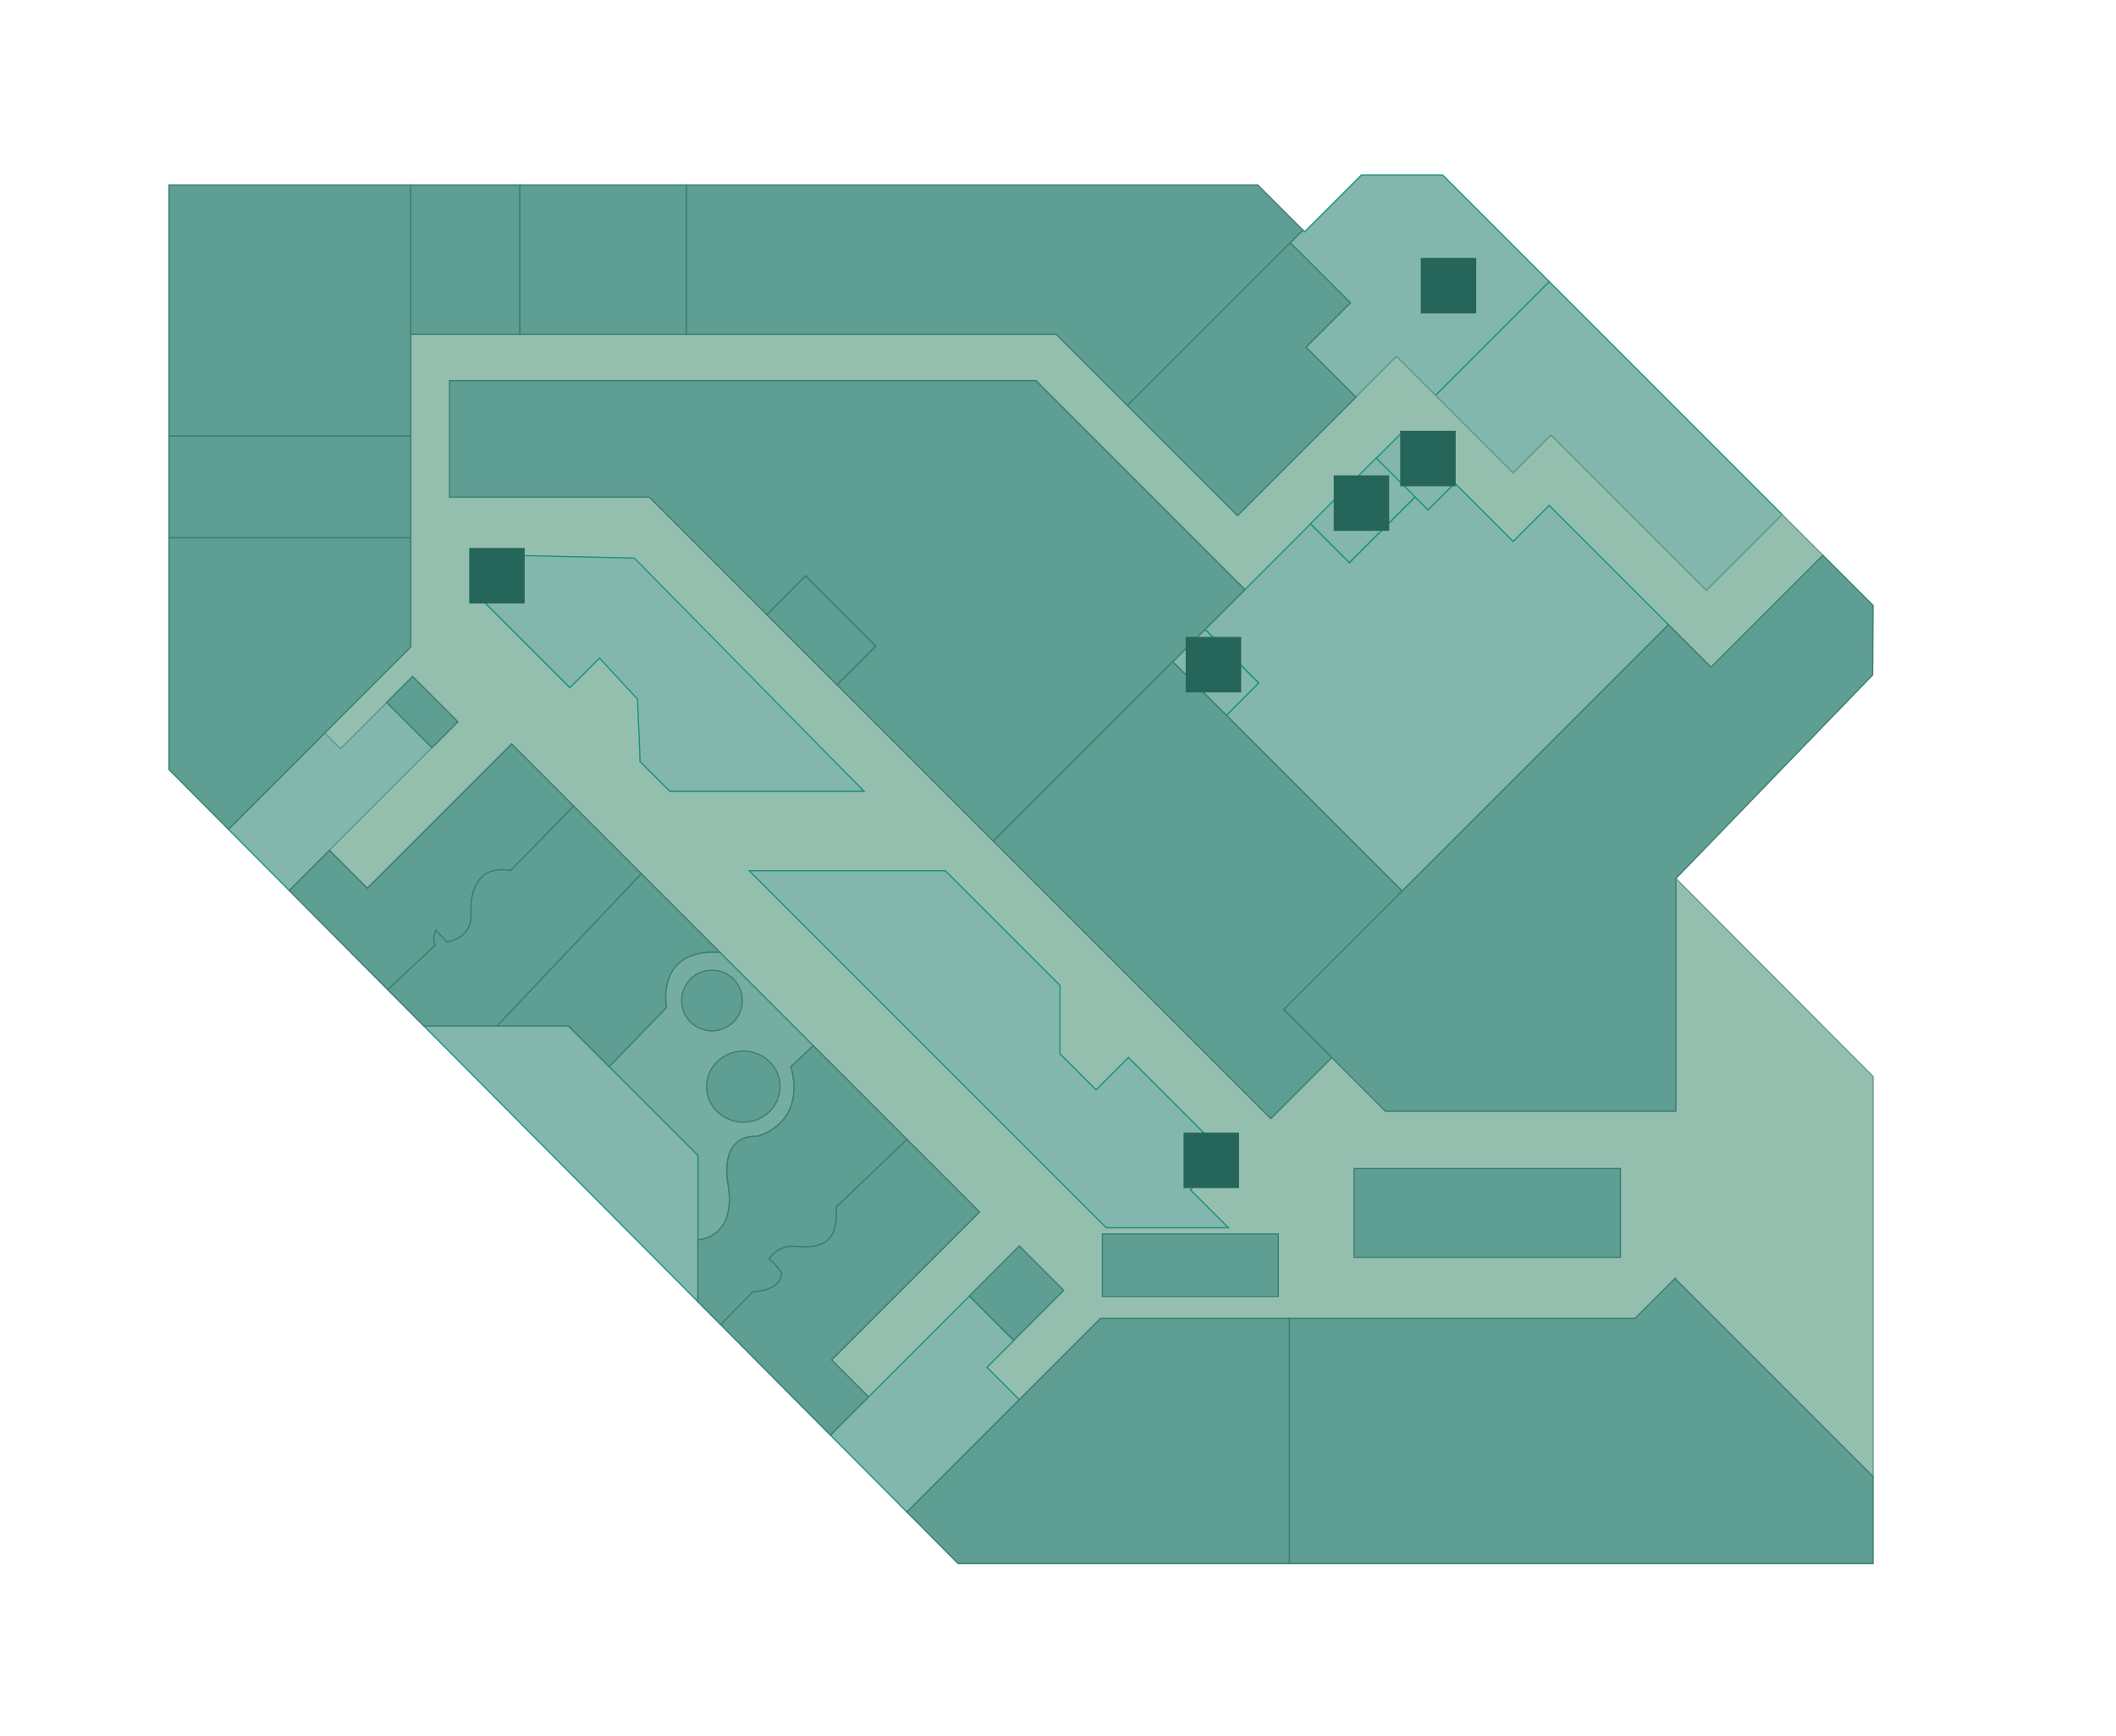 <?xml version="1.0" encoding="utf-8"?>
<!-- Generator: Adobe Illustrator 16.0.0, SVG Export Plug-In . SVG Version: 6.00 Build 0)  -->
<!DOCTYPE svg PUBLIC "-//W3C//DTD SVG 1.1//EN" "http://www.w3.org/Graphics/SVG/1.1/DTD/svg11.dtd">
<svg version="1.1" id="Layer_1" xmlns="http://www.w3.org/2000/svg" xmlns:xlink="http://www.w3.org/1999/xlink" x="0px" y="0px"
	 width="1716px" height="1408px" viewBox="0 0 1716 1408" enable-background="new 0 0 1716 1408" xml:space="preserve">
<g id="background">
	<rect fill="#FFFFFF" width="1716" height="1408"/>
</g>
<g id="etc">
	<polygon fill="#83B7AD" stroke="#1D937D" stroke-miterlimit="10" points="1256.354,228.354 1164.088,320.621 1227.084,383.617 
		1257.832,352.869 1383.825,478.862 1445.344,417.344 	"/>
	<polygon fill="#83B7AD" stroke="#1D937D" stroke-miterlimit="10" points="1184.357,156.357 1181.355,153.356 1170,142 1104,142 
		1058,188 1056.61,186.61 1046.342,196.878 1095.09,245.625 1059.091,281.624 1099.589,322.122 1132.589,289.122 1164.088,320.621 
		1256.354,228.354 	"/>
	<polygon fill="#83B7AD" stroke="#1D937D" stroke-miterlimit="10" points="276.133,607.112 263.379,594.359 185.218,672.52 
		234.566,722.176 267.134,689.608 350.381,606.361 313.633,569.612 	"/>
	<polygon fill="#83B7AD" stroke="#1D937D" stroke-miterlimit="10" points="1359.077,1036.091 1358.327,1036.841 1359.077,1037.591 	
		"/>
	<path fill="#94BFAF" stroke="#679B8C" stroke-miterlimit="10" d="M1359.077,712.414v188.689h-235.483l-43.498-43.498
		l-49.498,49.498L805.609,682.114L526.623,403.128H364.631v-94.495h475.479l169.489,169.491l53.247-53.247l53.248-53.248
		l21.749-21.749l41.997,41.998l47.248,47.248l29.249-29.249l96.745,96.745l34.498,34.498l90.771-90.771l-33.009-33.006
		l-61.519,61.521L1257.831,352.87l-30.748,30.748l-62.996-62.996l-31.499-31.499l-33,33l-95.994,95.994L914.35,328.87
		l-57.748-57.747H556.617H421.624h-88.495v82.497v82.496v88.494l-69.749,69.749l12.753,12.753l37.5-37.5l20.997-20.997
		l36.749,36.749l-20.997,20.997l-83.248,83.248l30.749,30.749l116.994-116.994l379.48,379.479l-119.993,119.994l29.998,29.998
		l122.241-122.242l35.997,35.997l-62.247,62.246l26.25,26.25l65.997-65.997h152.992h280.485l32.249-32.249l0.75-0.75v1.5
		L1519,1197.514V873L1359.077,712.414z M519.123,617.617v-50.998l-32.998-32.998l-23.999,23.999l-74.997-74.996l29.999-29.999
		h94.495l188.991,188.991H543.122L519.123,617.617z M897.104,995.598L607.619,706.112h158.992l92.994,92.995v55.498l29.25,29.247
		l26.248-26.247l78.745,78.744l-28.497,28.499l30.747,30.748L897.104,995.598L897.104,995.598z M1314.083,1019.597h-215.988v-71.996
		h215.988V1019.597z"/>
	<polygon opacity="0.4" fill="#5F9E93" stroke="#3B7F72" stroke-miterlimit="10" enable-background="new    " points="
		486.125,533.621 486.125,533.621 486.125,533.621 519.123,566.619 519.123,566.619 519.123,566.619 519.123,617.617 
		543.122,641.616 700.614,641.616 511.624,452.625 417.128,452.625 387.13,482.624 462.126,557.62 	"/>
	<polygon fill="#83B7AD" stroke="#1D937D" stroke-miterlimit="10" points="996.099,995.598 965.352,964.85 965.352,964.85 
		965.352,964.85 993.85,936.351 915.104,857.604 888.854,883.854 888.854,883.854 888.854,883.854 859.605,854.605 859.605,854.605 
		859.605,854.605 859.605,799.107 766.611,706.112 607.619,706.112 897.104,995.598 	"/>
	<polygon fill="#83B7AD" stroke="#1D937D" stroke-miterlimit="10" points="1179.84,391.878 1137.843,349.881 1116.094,371.629 
		1147.592,403.128 1147.592,403.128 1158.092,413.627 	"/>
	<polygon fill="#83B7AD" stroke="#1D937D" stroke-miterlimit="10" points="1256.337,409.877 1227.088,439.126 1227.088,439.126 
		1227.088,439.126 1179.84,391.878 1158.092,413.627 1158.092,413.627 1158.092,413.627 1147.592,403.128 1094.344,456.375 
		1094.344,456.375 1094.344,456.375 1062.846,424.877 1009.599,478.124 1009.599,478.124 977.35,510.373 1020.848,553.87 
		1020.848,553.87 1020.848,553.87 994.6,580.119 1137.093,722.612 1353.082,506.623 	"/>
	
		<rect x="1082.962" y="376.344" transform="matrix(0.707 0.707 -0.707 0.707 616.455 -660.263)" fill="#83B7AD" stroke="#1D937D" stroke-miterlimit="10" width="44.545" height="75.303"/>
	
		<rect x="967.415" y="514.489" transform="matrix(0.707 -0.707 0.707 0.707 -96.761 856.889)" fill="#83B7AD" stroke="#1D937D" stroke-miterlimit="10" width="37.12" height="61.513"/>
	<polygon fill="#83B7AD" stroke="#1D937D" stroke-miterlimit="10" points="786.109,1051.09 704.362,1132.836 673.423,1163.775 
		735.475,1226.216 826.604,1135.087 800.355,1108.837 822.105,1087.086 	"/>
	<path fill="#83B7AD" stroke="#1D937D" stroke-miterlimit="10" d="M659.5,848l-75.744-75.757C531.013,768.986,540.5,817,540.5,817
		L494,865l72,72v68.5c0,0,31.5-1,24.5-44.5s23.5-39.5,23.5-39.5s39.987-9,27.5-56.5C656.5,851,659.5,848,659.5,848z"/>
	<polygon fill="#83B7AD" stroke="#1D937D" stroke-miterlimit="10" points="387.13,482.624 462.126,557.62 486.125,533.621 517,567 
		519.123,617.617 543.122,641.616 700.614,641.616 514.462,452.625 417.229,450.35 	"/>
	<polygon fill="#83B7AD" stroke="#1D937D" stroke-miterlimit="10" points="461,832 343.708,832 566,1055.682 566,937 	"/>
</g>
<g id="rooms">
	<polygon opacity="0.4" fill="#5F9E93" stroke="#3B7F72" stroke-miterlimit="10" enable-background="new    " points="
		794.357,982.844 414.876,603.363 297.882,720.357 267.134,689.608 234.566,722.176 343.708,832 461,832 461,832 461,832 566,937 
		566,937 566,937 566,1055.682 673.423,1163.775 704.362,1132.836 674.364,1102.838 	"/>
	<path id="oakley" fill="#5F9E93" stroke="#3B7F72" stroke-miterlimit="10" d="M414.876,603.363L297.882,720.357l-30.749-30.749
		l-32.568,32.566l79.877,80.377c0,0,33.557-31.053,38.557-36.053c-3-5.5,0.5-12,0.5-12l9,9.5c0,0,19-2.5,19.5-20.5
		c-2.5-47,32-37.388,32-37.388l51.256-52.369L414.876,603.363z"/>
	<path id="e-jeans" fill="#5F9E93" stroke="#3B7F72" stroke-miterlimit="10" d="M403,832h58l33,33l46.5-48
		c0,0-9.487-48.014,43.256-44.757c-28.75-28.75-63.743-63.743-63.743-63.743L403,832z"/>
	<path id="onitsuka-tiger-asics-tiger" fill="#5F9E93" stroke="#3B7F72" stroke-miterlimit="10" d="M794.357,982.844l-58.885-58.881
		C735.447,923.988,693.495,964.005,678,979c3,38-24,31.5-36,31.594S623.5,1021,623.5,1021s4.5,2.5,10.5,11.5
		c-1.5,15-23.5,15-23.5,15l-26.146,26.649l89.069,89.626l30.939-30.939l-29.998-29.998L794.357,982.844z"/>
	<path id="fred-perry" fill="#5F9E93" stroke="#3B7F72" stroke-miterlimit="10" d="M735.475,923.962L659.5,848c0,0-3,3-18,17
		c12.487,47.5-27.5,56.5-27.5,56.5s-30.5-4-23.5,39.5s-24.5,44.5-24.5,44.5v50.182l18.354,18.47l26.146-26.65c0,0,22,0,23.5-15
		c-6-9-10.5-11.5-10.5-11.5s6.5-10.312,18.5-10.406c12-0.093,39,6.406,36-31.594C693.5,964,735.475,923.962,735.475,923.962z"/>
	<path id="levi-s" fill="#5F9E93" stroke="#3B7F72" stroke-miterlimit="10" d="M465.256,653.744L414,706.112
		c0,0-34.5-9.612-32,37.388c-0.5,18-19.5,20.5-19.5,20.5l-9-9.5c0,0-3.5,6.5-0.5,12c-5,5-38.557,36.053-38.557,36.053L343.708,832
		H403l117.013-123.5L465.256,653.744z"/>
	<circle id="boost-juice" fill="#5F9E93" stroke="#3B7F72" stroke-miterlimit="10" cx="577.378" cy="811.375" r="24.622"/>
	
		<ellipse id="dressed" fill="#5F9E93" stroke="#3B7F72" stroke-miterlimit="10" cx="602.811" cy="881.188" rx="29.812" ry="28.813"/>
	<polygon id="lacoste" fill="#5F9E93" stroke="#3B7F72" stroke-miterlimit="10" points="333.128,271.123 333.128,271.123 
		333.128,150 137,150 137,353.62 333.128,353.62 	"/>
	<rect id="vans" x="137" y="353.62" fill="#5F9E93" stroke="#3B7F72" stroke-miterlimit="10" width="196.128" height="82.496"/>
	<polygon id="converse" fill="#5F9E93" stroke="#3B7F72" stroke-miterlimit="10" points="333.128,436.116 137,436.116 137,624 
		185.218,672.52 263.379,594.359 333.128,524.61 	"/>
	
		<rect id="palladium" x="333.128" y="150" fill="#5F9E93" stroke="#3B7F72" stroke-miterlimit="10" width="88.495" height="121.123"/>
	<polygon id="cazh" fill="#5F9E93" stroke="#3B7F72" stroke-miterlimit="10" points="1020,150 556.617,150 556.617,271.123 
		856.602,271.123 914.35,328.87 1046.342,196.878 1056.61,186.61 	"/>
	<polygon id="alpha-runner" fill="#5F9E93" stroke="#3B7F72" stroke-miterlimit="10" points="1059.091,281.624 1095.09,245.625 
		1046.342,196.878 914.35,328.87 1003.595,418.116 1099.589,322.122 	"/>
	<rect id="asics" x="421.624" y="150" fill="#5F9E93" stroke="#3B7F72" stroke-miterlimit="10" width="134.993" height="121.123"/>
	<polygon id="nike" fill="#5F9E93" stroke="#3B7F72" stroke-miterlimit="10" points="1359.077,1037.591 1358.327,1036.841 
		1326.078,1069.09 1045.593,1069.09 1045.593,1268 1519,1268 1519,1197.514 	"/>
	<polygon id="the-north-face-smart-travel" fill="#5F9E93" stroke="#3B7F72" stroke-miterlimit="10" points="892.602,1069.09 
		826.604,1135.087 826.604,1135.087 735.475,1226.216 777,1268 1045.593,1268 1045.593,1069.09 	"/>
	
		<rect id="discovery-lab-1" x="643.834" y="470.809" transform="matrix(0.707 -0.707 0.707 0.707 -166.312 620.711)" fill="#5F9E93" stroke="#3B7F72" stroke-miterlimit="10" width="44.549" height="80.605"/>
	<polygon id="street-lab-1" fill="#5F9E93" stroke="#3B7F72" stroke-miterlimit="10" points="840.107,308.633 364.631,308.633 
		364.631,403.128 526.623,403.128 621.859,498.364 653.361,466.863 653.361,466.863 653.361,466.863 710.358,523.86 710.358,523.86 
		710.358,523.86 678.856,555.362 805.609,682.114 951.102,536.621 977.35,510.373 1009.599,478.124 	"/>
	
		<rect id="street-lab-3" x="1098.095" y="947.601" fill="#5F9E93" stroke="#3B7F72" stroke-miterlimit="10" width="215.988" height="71.996"/>
	<polygon id="street-lab-2" fill="#5F9E93" stroke="#3B7F72" stroke-miterlimit="10" points="1041.097,818.607 1041.097,818.607 
		1137.093,722.612 994.6,580.119 994.6,580.119 951.102,536.621 805.609,682.114 1030.598,907.104 1080.096,857.605 	"/>
	<polygon id="adidas" fill="#5F9E93" stroke="#3B7F72" stroke-miterlimit="10" points="1519,491 1478.351,450.35 1387.58,541.121 
		1387.58,541.121 1387.58,541.121 1353.082,506.623 1137.093,722.612 1137.093,722.612 1041.097,818.607 1080.096,857.605 
		1080.096,857.605 1123.594,901.104 1359.077,901.104 1359.077,712.414 1359.077,712.414 1518.669,547.332 	"/>
	
		<rect id="discovery-lab-2" x="893.995" y="1000.666" fill="#5F9E93" stroke="#3B7F72" stroke-miterlimit="10" width="142.667" height="50.667"/>
	
		<rect id="komono" x="327.662" y="551.488" transform="matrix(0.707 -0.707 0.707 0.707 -308.021 411.343)" fill="#5F9E93" stroke="#3B7F72" stroke-miterlimit="10" width="29.694" height="51.97"/>
	
		<rect id="salomon" x="798.902" y="1020.205" transform="matrix(0.707 0.707 -0.707 0.707 983.09 -275.709)" fill="#5F9E93" stroke="#3B7F72" stroke-miterlimit="10" width="50.908" height="57.269"/>
</g>
<g id="signs">
	<rect id="toilet" x="1152.178" y="209.178" fill="#26665A" width="45" height="45"/>
	<g id="stairs">
		<rect id="stairs-2" x="1135.509" y="349.317" fill="#26665A" width="45" height="45"/>
		<rect id="stairs-1" x="961.546" y="516.5" fill="#26665A" width="45" height="45"/>
	</g>
	<rect id="lift" x="1081.588" y="385.5" fill="#26665A" width="45" height="45"/>
	<g id="escalator">
		<rect id="escalator-2" x="380.5" y="444.363" fill="#26665A" width="45" height="45"/>
		<rect id="escalator-1" x="959.812" y="918.5" fill="#26665A" width="45" height="45"/>
	</g>
</g>
</svg>
